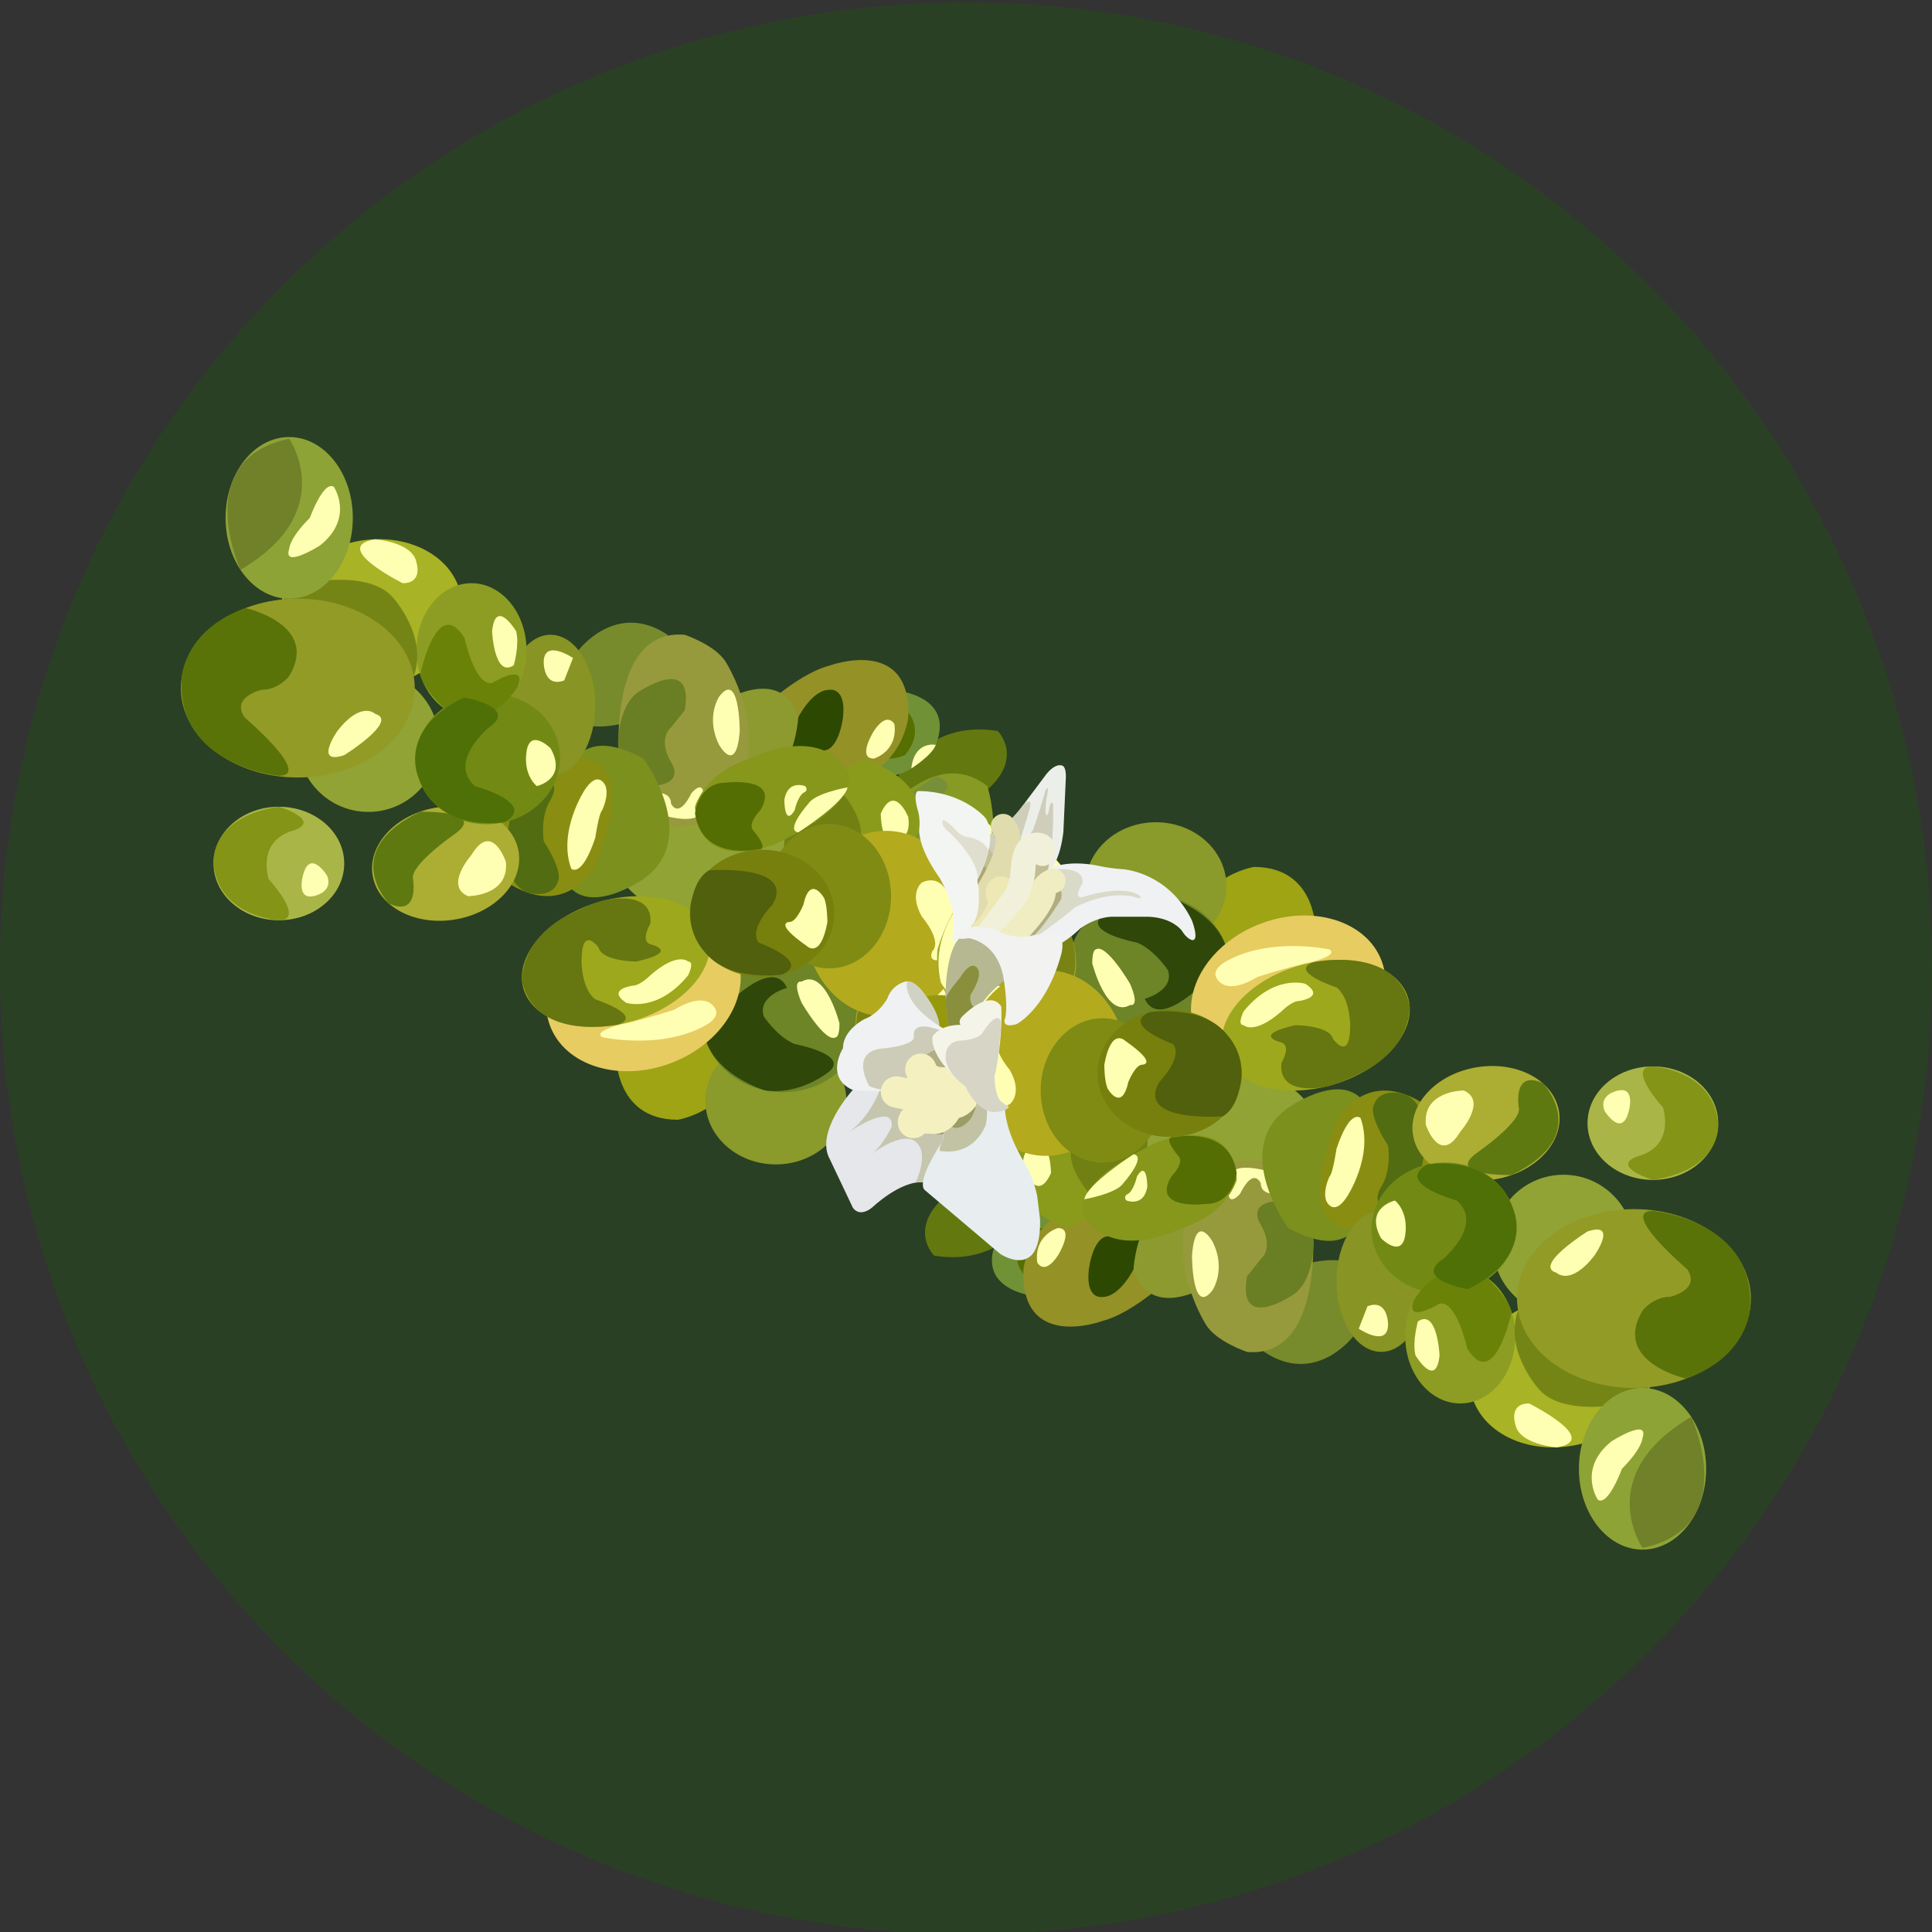 <svg xmlns="http://www.w3.org/2000/svg" viewBox="0 0 864 864">
    <rect x="0" y="0" width="864" height="864" fill="#333333" stroke="none"/>
    <defs>
        <style>
            .Catesbaea-1{fill:#2a4024;}.Catesbaea-2{fill:#63790f;}.Catesbaea-3{fill:#91a335;}.Catesbaea-4{fill:#719136;}.Catesbaea-5{fill:#ffffb3;}.Catesbaea-6{fill:#556f00;}.Catesbaea-7{fill:#949127;}.Catesbaea-8{fill:#2d4800;}.Catesbaea-9{fill:#778b2c;}.Catesbaea-10{fill:#9ea413;}.Catesbaea-11{fill:#8a9a2b;}.Catesbaea-12{fill:#6d8427;}.Catesbaea-13{fill:#2f4709;}.Catesbaea-14{fill:#e7cc61;}.Catesbaea-15{fill:#97990d;}.Catesbaea-16{fill:#798101;}.Catesbaea-17{fill:#a7a927;}.Catesbaea-18{fill:#788313;}.Catesbaea-19{fill:#8d9a30;}.Catesbaea-20{fill:#979a3c;}.Catesbaea-21{fill:#6a7f24;}.Catesbaea-22{fill:#879a23;}.Catesbaea-23{fill:#788f39;}.Catesbaea-24{fill:#7b901d;}.Catesbaea-25{fill:#898e12;}.Catesbaea-26{fill:#526c12;}.Catesbaea-27{fill:#a8b325;}.Catesbaea-28{fill:#a9b647;}.Catesbaea-29{fill:#acad33;}.Catesbaea-30{fill:#889423;}.Catesbaea-31{fill:#8d9d23;}.Catesbaea-32{fill:#728a14;}.Catesbaea-33{fill:#8a9b1b;}.Catesbaea-34{fill:#708012;}.Catesbaea-35{fill:#b3aa1e;}.Catesbaea-36{fill:#86971b;}.Catesbaea-37{fill:#546e03;}.Catesbaea-38{fill:#758515;}.Catesbaea-39{fill:#8ea336;}.Catesbaea-40{fill:#708129;}.Catesbaea-41{fill:#939b27;}.Catesbaea-42{fill:#6a8208;}.Catesbaea-43{fill:#5a7308;}.Catesbaea-44{fill:#839417;}.Catesbaea-45{fill:#5f7911;}.Catesbaea-46{fill:#4f7007;}.Catesbaea-47{fill:#9da81c;}.Catesbaea-48{fill:#667611;}.Catesbaea-49{fill:#808b14;}.Catesbaea-50{fill:#77800d;}.Catesbaea-51{fill:#51600c;}.Catesbaea-52{fill:#e6e7ea;}.Catesbaea-53{fill:#c6c6af;}.Catesbaea-54{fill:#9d9971;}.Catesbaea-55{fill:#f0f1f3;}.Catesbaea-56{fill:#d9dac8;}.Catesbaea-57{fill:#afad81;}.Catesbaea-58{fill:#ecefe9;}.Catesbaea-59{fill:#cfcebb;}.Catesbaea-60{fill:#c2be94;}.Catesbaea-61{fill:#ada673;}.Catesbaea-62,.Catesbaea-65,.Catesbaea-66,.Catesbaea-67,.Catesbaea-79{fill:none;stroke-linecap:round;stroke-miterlimit:10;}.Catesbaea-62{stroke:#e1dcad;}.Catesbaea-62,.Catesbaea-65,.Catesbaea-66,.Catesbaea-67{stroke-width:11px;}.Catesbaea-63{fill:#f2f5f1;}.Catesbaea-64{fill:#e0dfcf;}.Catesbaea-65{stroke:#ede8b4;}.Catesbaea-66{stroke:#f1f1db;}.Catesbaea-67{stroke:#f1edc3;}.Catesbaea-68{fill:#b5b891;}.Catesbaea-69{fill:#898f3d;}.Catesbaea-70{fill:#f2f2f0;}.Catesbaea-71{fill:#d0d3c3;}.Catesbaea-72{fill:#f0f1f2;}.Catesbaea-73{fill:#cdccb9;}.Catesbaea-74{fill:#b2ae82;}.Catesbaea-75{fill:#878148;}.Catesbaea-76{fill:#e8edf0;}.Catesbaea-77{fill:#c2c2a4;}.Catesbaea-78{fill:#9c9c67;}.Catesbaea-79{stroke:#f5f0bf;stroke-width:14px;}.Catesbaea-80{fill:#f4f4e9;}.Catesbaea-81{fill:#d7d5c6;}
        </style>
    </defs>
    <title>rubiaceae</title>
        <g id="c_parviflora_flower">
            <circle class="Catesbaea-1" cx="432" cy="433" r="432"/>
                <g id="leaves-2" data-name="leaves">
                    <path class="Catesbaea-2" d="M397,356.17s12.3-35.38,49.22-29.23c0,0,16.92,16.92-18.46,35.38Z"/><circle class="Catesbaea-3" cx="164.71" cy="331.56" r="31.53"/><ellipse class="Catesbaea-3" cx="318.51" cy="374.62" rx="46.91" ry="37.68"/><path class="Catesbaea-4" d="M398.49,308.49s29.22,1.54,20,24.61c0,0-18.45,26.14-32.3,6.15C386.18,339.25,373.88,310,398.49,308.49Z"/><path class="Catesbaea-5" d="M418.48,333.1s-9.56-2-10.93,10.56C407.55,343.66,416.94,337.71,418.48,333.1Z"/><path class="Catesbaea-6" d="M406.23,318.78s7.64,8.16-1.59,18.93c0,0-16.92,7.69-16.92-10.77C387.72,326.94,397,307.55,406.23,318.78Z"/><path class="Catesbaea-7" d="M370.8,297.72s36.92-13.84,35.38,23.07c0,0-3.08,30.76-40,30.76,0,0-26.15-20-23.07-36.91C343.12,314.64,358.5,300.8,370.8,297.72Z"/><path class="Catesbaea-8" d="M357,320.79s6.15-12.3,13.84-12.3c0,0,7.69-1.54,6.16,12.3,0,0-1.68,14.3-8.53,14.84C368.43,335.63,343.12,343.86,357,320.79Z"/><path class="Catesbaea-5" d="M400,323.87s-3.08-6.15-9.23,3.07c0,0-7.69,12.31,0,12.31C390.8,339.25,401.56,336.17,400,323.87Z"/><path class="Catesbaea-9" d="M258.72,290.8s16.72-22.3,39.8-6.92c0,0,13.84,24.61-10.77,36.91,0,0-23.07,9.23-32.3,0C255.45,320.79,246.6,305.41,258.72,290.8Z"/><path class="Catesbaea-10" d="M275.44,470s-1.53,30.76,27.69,30.76c0,0,27.93-4.39,27.81-33C330.94,467.78,292.36,443.84,275.44,470Z"/><ellipse class="Catesbaea-11" cx="346.96" cy="492.28" rx="31.53" ry="28.45"/><ellipse class="Catesbaea-12" cx="350.04" cy="455.37" rx="36.14" ry="33.07"/><path class="Catesbaea-13" d="M351.94,441.77s-13.44,3.6-10.36,12.83c0,0,6.15,9.23,13.84,12.31,0,0,24.61,4.61,15.38,12.3,0,0-12.77,10.69-28.69,8.42,0,0-25.22-7.42-27.49-27.14C314.62,460.49,343.85,424.33,351.94,441.77Z"/><path class="Catesbaea-5" d="M375.42,457.68s-6.29-25-17-18.66c0,0-4.54-1.34.07,9.43,0,0,10.77,18.46,15.38,15.38C373.88,463.83,375.42,463.83,375.42,457.68Z"/><ellipse class="Catesbaea-14" cx="287.75" cy="443.07" rx="44.6" ry="34.61" transform="translate(-136.84 128.69) rotate(-20.48)"/><path class="Catesbaea-5" d="M320.05,451.53s-3.08-9.23-18.46,0c0,0-12.64,4.14-20.93,5.91,0,0-16,3.31-11.37,6.39,0,0,27.69,6.15,47.68-6.15C317,457.68,321.59,454.6,320.05,451.53Z"/><path class="Catesbaea-15" d="M435.4,376.16s43.07-6.15,43.07,24.61c0,0-6.16,50.76-43.07,41.53C435.4,442.3,389.26,406.92,435.4,376.16Z"/><path class="Catesbaea-16" d="M437.43,393.68s18-8.29,18,7.09c0,0-7.69,6.15-4.62,10.77,0,0,9.23,10.76-4.61,13.84,0,0-15.38,9.23-23.07-7.69C423.1,417.69,416.39,400.43,437.43,393.68Z"/><path class="Catesbaea-5" d="M474.21,386.69a27.5,27.5,0,0,0-21.52-10.48s-8.06,3-.37,7.64c0,0,18.46,7.69,16.92,21.54,0,0-1.54,13.84,4.61,9.22C473.85,414.61,482.25,398.75,474.21,386.69Z"/><path class="Catesbaea-17" d="M412.33,430s35.38,0,32.3,33.84c0,0-15.38,55.37-49.22,24.61,0,0-30.76-35.38,3.08-55.37Z"/><path class="Catesbaea-18" d="M409.2,451.82s26.2,18.16,17,22.78c0,0-9.23-1.54-7.69,4.61,0,0,4.62,6.15-6.15,6.15,0,0-19.82,2.83-23.75-7,0,0-13.51-21,1.27-38.49Z"/><path class="Catesbaea-5" d="M443.12,449s-12.33-22.11-29.25-9.81c0,0-6.15,6.15,6.15,9.23,0,0,15.38,0,15.38,6.15,0,0,4.62,18.46-10.76,30.76,0,0-11.5,7.35,1.94,8.29C426.58,493.65,449.29,474.21,443.12,449Z"/><path class="Catesbaea-19" d="M321.59,314.64s27.68-18.46,35.37,6.15c0,0-1.54,39-35.37,37.18C321.59,358,303.13,331.56,321.59,314.64Z"/><path class="Catesbaea-20" d="M324.66,296.18s29.23,46.15-10.76,72.29c0,0-36.92,9.23-36.92-26.14,0,0-6.15-61.53,29.23-58.45C306.21,283.88,320.05,288.49,324.66,296.18Z"/><path class="Catesbaea-21" d="M284.67,310s26.15-18.46,21.54,7.69l-6.16,7.69s-6.15,4.61,0,15.38c0,0,7.69,10.76-10.76,10.76,0,0-14.66-9.56-12.72-21.7C276.57,329.85,277,316.18,284.67,310Z"/><path class="Catesbaea-5" d="M330.81,326.94s0-27.68-9.22-15.38c0,0-6.16,9.23,0,21.54C321.59,333.1,329.28,346.94,330.81,326.94Z"/><path class="Catesbaea-5" d="M290.83,354.63s9.22-1.54,9.22,4.61c0,0,3.08,7.69,9.23-4.61,0,0,7.69-9.23,4.62,7.69,0,0,0,7.69-20,1.54C293.9,363.86,283.13,357.71,290.83,354.63Z"/><path class="Catesbaea-22" d="M398.49,360.78s21.53-26.14,43.06-9.23c0,0,13.85,43.07-21.53,53.84C420,405.39,389.26,393.08,398.49,360.78Z"/><path class="Catesbaea-5" d="M441.55,368.47s-7.69-1.54-6.15,12.31c0,0,3.08,10.76,6.15,4.61C441.55,385.39,446.17,368.47,441.55,368.47Z"/><path class="Catesbaea-23" d="M418.48,347s10.77,3,1.54,9.14c0,0-9.23,6.15,1.54,20,0,0,13.84,10.77,12.3,15.38L420,405.39l-21.53-44.61Z"/><path class="Catesbaea-24" d="M287.75,339.25s26.15,35.37,0,53.83c0,0-26.15,18.46-35.38,0C252.37,393.08,237,311.56,287.75,339.25Z"/><path class="Catesbaea-25" d="M259.24,339.33s27-3.16,7,47.6c0,0-12.08,23.86-37.57,8.85C228.65,395.78,206.12,342.49,259.24,339.33Z"/><path class="Catesbaea-26" d="M232.31,351.55s21.6-7.69,13.91,6.16c0,0-4.61,6.15-3.07,18.45,0,0,9.22,13.84,6.15,18.46,0,0-1.51,6.76-12.29,4.92C237,399.54,216.86,396.16,232.31,351.55Z"/><ellipse class="Catesbaea-27" cx="165.47" cy="274.65" rx="41.53" ry="33.07" transform="translate(-55.96 42.74) rotate(-12.61)"/><ellipse class="Catesbaea-28" cx="124.72" cy="386.16" rx="29.22" ry="25.38"/><ellipse class="Catesbaea-29" cx="199.31" cy="386.16" rx="33.07" ry="25.38" transform="translate(-59.2 36.85) rotate(-9.2)"/><ellipse class="Catesbaea-30" cx="246.22" cy="315.41" rx="19.99" ry="31.53"/><ellipse class="Catesbaea-31" cx="210.85" cy="290.8" rx="24.61" ry="29.99"/><ellipse class="Catesbaea-32" cx="218.2" cy="339.33" rx="32.3" ry="29.22" transform="translate(-28.7 20.27) rotate(-4.99)"/><path class="Catesbaea-33" d="M386.18,339.25s40,12.3,20,41.53l-56.91,13.84,4.62-36.91Z"/><path class="Catesbaea-34" d="M377.32,355.46s16.55,19.16,1.17,26.85l-29.22,12.31,3.08-36.91Z"/><path class="Catesbaea-5" d="M406.18,365.4S400,350,393.87,363.86c0,0,0,13.84,6.16,12.3C400,376.16,407.72,376.16,406.18,365.4Z"/><ellipse class="Catesbaea-35" cx="396.18" cy="413.08" rx="36.14" ry="41.53"/><path class="Catesbaea-36" d="M335.17,339.33s29.48-15.46,43.32,4.53c0,0,10.77,13.85-32.3,33.84,0,0-33.83,13.84-35.37-16.92C310.82,360.78,314.92,345.57,335.17,339.33Z"/><path class="Catesbaea-37" d="M324.66,350s24.61-3.08,15.38,12.3c0,0-6.15,6.15-3.07,9.23,0,0,7.87,9,1.63,8.36,0,0-24.7,5.34-27.78-16.12C310.82,363.79,312.36,350,324.66,350Z"/><path class="Catesbaea-5" d="M379,352.12s-14.31,2.51-17.38,7.12c0,0-10.77,12.14-4.62,13C357,372.23,377.89,358.83,379,352.12Z"/><path class="Catesbaea-5" d="M360,351.55s-7.69-3.07-9.23,6.16c0,0,0,12.3,4.61,4.61,0,0,1.54-7,4.62-8.13A1.62,1.62,0,0,0,360,351.55Z"/><path class="Catesbaea-38" d="M129,262.16s34.21-9,46.51,4.8c0,0,16,17.19,9.54,35.51l-60.29-29.29Z"/><ellipse class="Catesbaea-39" cx="129.33" cy="231.59" rx="28.45" ry="36.14"/><path class="Catesbaea-40" d="M129.33,196.21s22.56,32.63-21.79,58.61C107.54,254.82,84.73,205.44,129.33,196.21Z"/><ellipse class="Catesbaea-41" cx="133.18" cy="307.72" rx="52.29" ry="39.99"/><path class="Catesbaea-42" d="M187.91,301.68s7.56-36.26,19.86-16.26c0,0,4.61,21.53,12.3,20,0,0,16.36-9.81,11.26,2,0,0-12.79,21.75-32,9.86C199.31,317.29,189.58,308.72,187.91,301.68Z"/><path class="Catesbaea-43" d="M109.83,271.93s33.34,7.34,19.5,30.41c0,0-4.61,6.15-12.3,6.15,0,0-13.85,3.07-7.69,12.3,0,0,30.76,26.15,15.38,26.15,0,0-46.76-4.35-43.38-44.47C81.34,302.47,82.65,281.52,109.83,271.93Z"/><path class="Catesbaea-44" d="M124.72,360.78s20,6.15,6.15,10.77c0,0-15.38,3.07-10.77,21.53,0,0,16.92,18.46,4.62,18.46,0,0-27.69-1.54-29.23-26.15C95.49,385.39,94,365.4,124.72,360.78Z"/><path class="Catesbaea-45" d="M187.91,363s30.63-.65,15.25,10.12c0,0-20,13.84-18.46,20,0,0,3,17.25-10.81,10.93C173.89,404,151.13,380.54,187.91,363Z"/><path class="Catesbaea-46" d="M207.48,311.91s24.9,4.27,11.06,13.5c0,0-18.46,15.38-6.16,26.14,0,0,28.17,7.61,13.32,16.11,0,0-30.46,5.43-38.81-20.72C186.89,346.94,178,326.11,207.48,311.91Z"/><path class="Catesbaea-5" d="M138.56,231.59s6.15-16.92,10.76-13.85c0,0,9.23,13.85-6.15,26.15,0,0-16.92,10.77-13.84,1.54C129.33,245.43,129.33,240.81,138.56,231.59Z"/><path class="Catesbaea-5" d="M167.62,241.17s17.08,1.18,18.62,10.41c0,0,3.07,9.23-6.15,9.23C180.09,260.81,147.47,244.6,167.62,241.17Z"/><path class="Catesbaea-5" d="M230.84,282.34s-9.23-15.38-10.77,0c0,0,.94,21.06,9.7,15.15C229.77,297.49,232.38,288.49,230.84,282.34Z"/><path class="Catesbaea-5" d="M256.25,294.25s-13.1-8.83-13.1,1.93c0,0-.09,11.59,9.18,8.1Z"/><path class="Catesbaea-5" d="M167.78,319.25s-6.15-6.15-16.92,7.69c0,0-10.76,15.39,3.08,10.77C153.94,337.71,178.55,322.33,167.78,319.25Z"/><path class="Catesbaea-5" d="M146.25,391.54s-7.69-12.3-10.77,0c0,0-3.07,10.77,4.62,9.23C140.1,400.77,149.32,399.23,146.25,391.54Z"/><path class="Catesbaea-5" d="M226.23,385.39s-6.16-18.46-15.38-3.08c0,0-12.31,13.85-1.54,18.46C209.31,400.77,227.77,400.77,226.23,385.39Z"/><path class="Catesbaea-5" d="M246.22,334.64s-9.23-9.23-10.76,1.53,4.61,15.38,4.61,15.38S253.91,348.48,246.22,334.64Z"/><path class="Catesbaea-5" d="M270.83,351.55s-3.08-7.69-9.23,1.54c0,0-12.3,18.46-6.15,35.38,0,0,4.61,4.61,10.77-13.85,0,0,1.53-10.76,3.07-12.3C269.29,362.32,272.37,356.17,270.83,351.55Z"/><ellipse class="Catesbaea-47" cx="275.44" cy="429.99" rx="43.07" ry="27.68" transform="translate(-110.91 96.09) rotate(-16.52)"/><path class="Catesbaea-48" d="M271.26,402.48s21.1-4.78,19.57,10.6c0,0-4.62,7.69,0,9.22,0,0,13.84,3.08-6.16,7.69,0,0-15.38,0-16.92-6.15,0,0-7.69-10.76-7.69,6.15,0,0,0,12.31,6.16,16.92,0,0,21.89,7.18,10.17,11.28,0,0-37.15,7.86-42.89-19.4,0,0-1.49-17.79,20.23-29.44C253.73,409.35,267.08,402.64,271.26,402.48Z"/><path class="Catesbaea-5" d="M307.74,430s-4.61-4.61-16.91,6.16c0,0-4.62,4.61-7.7,4.61,0,0-12.3,1.54-3.07,7.69,0,0,13.84,4.61,27.68-12.3C307.74,436.15,310.82,430,307.74,430Z"/><path class="Catesbaea-5" d="M427.71,414.61s-1.54-26.14-15.38-20c0,0-6.15,4.61,0,15.38,0,0,9.23,10.77,4.61,15.38,0,0-2.67,5.72,4.82,3.63C421.76,429,429.25,422.3,427.71,414.61Z"/><ellipse class="Catesbaea-49" cx="370.8" cy="400.77" rx="27.68" ry="32.3"/><ellipse class="Catesbaea-50" cx="340.81" cy="408.46" rx="32.3" ry="28.45"/><path class="Catesbaea-51" d="M317,389.24s39.19-3.08,28.43,15.38c0,0-10.77,10.76-6.16,16.91,0,0,23.89,8.6,10.41,14.3,0,0-24.31,3.65-35-10.71,0,0-9.38-9.74-4.68-25.12C310,400,311.65,392.31,317,389.24Z"/><path class="Catesbaea-5" d="M368.5,401.54s-6.16-10.77-9.23,3.08c0,0-3.08,7.69-6.15,7.69,0,0-7.69,0,7.69,10.76,0,0,6.15,6.16,9.22-10.76C370,412.31,370,404.62,368.5,401.54Z"/>
                </g>
                <g id="leaves-3" data-name="leaves">
                    <path class="Catesbaea-2" d="M466.93,532.27s-12.3,35.38-49.22,29.23c0,0-16.91-16.92,18.46-35.38Z"/><circle class="Catesbaea-3" cx="699.18" cy="556.88" r="31.53"/><ellipse class="Catesbaea-3" cx="545.37" cy="513.82" rx="46.91" ry="37.68"/><path class="Catesbaea-4" d="M465.39,580s-29.22-1.53-20-24.61c0,0,18.46-26.14,32.3-6.15C477.7,549.19,490,578.42,465.39,580Z"/><path class="Catesbaea-5" d="M445.4,555.34s9.57,2,10.93-10.55C456.33,544.79,446.94,550.73,445.4,555.34Z"/><path class="Catesbaea-6" d="M457.66,569.66s-7.65-8.16,1.58-18.93c0,0,16.92-7.69,16.92,10.77C476.16,561.5,466.84,580.89,457.66,569.66Z"/><path class="Catesbaea-7" d="M493.08,590.72s-36.91,13.84-35.38-23.07c0,0,3.08-30.76,40-30.76,0,0,26.15,20,23.07,36.91C520.76,573.8,505.38,587.64,493.08,590.72Z"/><path class="Catesbaea-8" d="M506.92,567.65S500.77,580,493.08,580c0,0-7.69,1.54-6.15-12.3,0,0,1.67-14.3,8.52-14.84C495.45,552.81,520.76,544.58,506.92,567.65Z"/><path class="Catesbaea-5" d="M463.86,564.57s3.07,6.16,9.22-3.07c0,0,7.69-12.31,0-12.31C473.08,549.19,462.32,552.27,463.86,564.57Z"/><path class="Catesbaea-9" d="M605.17,597.64s-16.73,22.3-39.8,6.92c0,0-13.85-24.61,10.76-36.91,0,0,23.07-9.23,32.3,0C608.43,567.65,617.28,583,605.17,597.64Z"/><path class="Catesbaea-10" d="M588.44,418.46S590,387.7,560.75,387.7c0,0-27.92,4.4-27.8,33C533,420.66,571.52,444.61,588.44,418.46Z"/><ellipse class="Catesbaea-11" cx="516.92" cy="396.16" rx="31.53" ry="28.45"/><ellipse class="Catesbaea-12" cx="513.84" cy="433.07" rx="36.14" ry="33.07"/><path class="Catesbaea-13" d="M511.94,446.67s13.44-3.6,10.36-12.83c0,0-6.15-9.23-13.84-12.31,0,0-24.61-4.61-15.38-12.3,0,0,12.78-10.69,28.69-8.42,0,0,25.23,7.42,27.49,27.15C549.26,428,520,464.12,511.94,446.67Z"/><path class="Catesbaea-5" d="M488.46,430.76s6.29,25,17,18.66c0,0,4.55,1.34-.07-9.43,0,0-10.76-18.46-15.38-15.38C490,424.61,488.46,424.61,488.46,430.76Z"/><ellipse class="Catesbaea-14" cx="576.13" cy="445.37" rx="44.6" ry="34.61" transform="translate(-119.42 229.75) rotate(-20.48)"/><path class="Catesbaea-5" d="M543.83,436.92s3.08,9.22,18.46,0c0,0,12.64-4.14,20.93-5.92,0,0,16-3.31,11.37-6.39,0,0-27.69-6.15-47.68,6.15C546.91,430.76,542.3,433.84,543.83,436.92Z"/><path class="Catesbaea-15" d="M428.48,512.28s-43.07,6.15-43.07-24.61c0,0,6.16-50.75,43.07-41.53C428.48,446.14,474.62,481.52,428.48,512.28Z"/><path class="Catesbaea-16" d="M426.45,494.76s-18,8.29-18-7.09c0,0,7.69-6.15,4.61-10.77,0,0-9.23-10.76,4.61-13.84,0,0,15.38-9.23,23.07,7.69C440.78,470.75,447.49,488,426.45,494.76Z"/><path class="Catesbaea-5" d="M389.67,501.75a27.47,27.47,0,0,0,21.52,10.48s8.06-3,.37-7.64c0,0-18.45-7.69-16.92-21.53,0,0,1.54-13.85-4.61-9.23C390,473.83,381.63,489.69,389.67,501.75Z"/><path class="Catesbaea-17" d="M451.55,458.45s-35.37,0-32.3-33.84c0,0,15.38-55.37,49.22-24.61,0,0,30.76,35.38-3.08,55.37Z"/><path class="Catesbaea-18" d="M454.68,436.63s-26.2-18.17-17-22.79c0,0,9.23,1.54,7.69-4.61,0,0-4.62-6.15,6.15-6.15,0,0,19.82-2.82,23.75,7.05,0,0,13.51,21-1.27,38.48Z"/><path class="Catesbaea-5" d="M420.77,439.42s12.32,22.1,29.24,9.8c0,0,6.16-6.15-6.15-9.23,0,0-15.38,0-15.38-6.15,0,0-4.61-18.46,10.77-30.76,0,0,11.49-7.35-1.95-8.29C437.3,394.79,414.59,414.23,420.77,439.42Z"/><path class="Catesbaea-19" d="M542.3,573.8s-27.69,18.46-35.38-6.15c0,0,1.54-39,35.38-37.18C542.3,530.47,560.75,556.88,542.3,573.8Z"/><path class="Catesbaea-20" d="M539.22,592.26S510,546.12,550,520c0,0,36.91-9.23,36.91,26.15,0,0,6.15,61.52-29.22,58.44C557.68,604.56,543.83,600,539.22,592.26Z"/><path class="Catesbaea-21" d="M579.21,578.42s-26.15,18.45-21.53-7.69l6.15-7.69s6.15-4.62,0-15.39c0,0-7.69-10.76,10.76-10.76,0,0,14.67,9.56,12.72,21.7C587.31,558.59,586.9,572.26,579.21,578.42Z"/><path class="Catesbaea-5" d="M533.07,561.5s0,27.68,9.23,15.38c0,0,6.15-9.23,0-21.54C542.3,555.34,534.61,541.5,533.07,561.5Z"/><path class="Catesbaea-5" d="M573.06,533.81s-9.23,1.54-9.23-4.61c0,0-3.08-7.69-9.23,4.61,0,0-7.69,9.23-4.61-7.69,0,0,0-7.69,20-1.54C570,524.58,580.75,530.74,573.06,533.81Z"/><path class="Catesbaea-22" d="M465.39,527.66s-21.53,26.15-43.06,9.23c0,0-13.84-43.07,21.53-53.83C443.86,483.06,474.62,495.36,465.39,527.66Z"/><path class="Catesbaea-5" d="M422.33,520s7.69,1.54,6.15-12.3c0,0-3.08-10.77-6.15-4.62C422.33,503.05,417.71,520,422.33,520Z"/><path class="Catesbaea-23" d="M445.4,541.41s-10.77-3-1.54-9.14c0,0,9.23-6.15-1.54-20,0,0-13.84-10.77-12.3-15.38l13.84-13.84,21.53,44.6Z"/><path class="Catesbaea-24" d="M576.13,549.19s-26.14-35.37,0-53.83c0,0,26.15-18.46,35.38,0C611.51,495.36,626.89,576.88,576.13,549.19Z"/><path class="Catesbaea-25" d="M604.64,549.11s-27,3.16-7-47.6c0,0,12.07-23.86,37.56-8.85C635.23,492.66,657.76,546,604.64,549.11Z"/><path class="Catesbaea-26" d="M631.57,536.89s-21.6,7.69-13.91-6.15c0,0,4.61-6.16,3.08-18.46,0,0-9.23-13.84-6.16-18.46,0,0,1.51-6.76,12.29-4.92C626.87,488.9,647,492.28,631.57,536.89Z"/><ellipse class="Catesbaea-27" cx="698.41" cy="613.79" rx="41.53" ry="33.07" transform="translate(-117.14 167.25) rotate(-12.61)"/><ellipse class="Catesbaea-28" cx="739.17" cy="502.28" rx="29.22" ry="25.38"/><ellipse class="Catesbaea-29" cx="664.57" cy="502.28" rx="33.07" ry="25.38" transform="translate(-71.78 112.76) rotate(-9.2)"/><ellipse class="Catesbaea-30" cx="617.66" cy="573.03" rx="19.99" ry="31.53"/><ellipse class="Catesbaea-31" cx="653.04" cy="597.64" rx="24.61" ry="29.99"/><ellipse class="Catesbaea-32" cx="645.68" cy="549.11" rx="32.3" ry="29.22" transform="translate(-45.33 58.27) rotate(-4.99)"/><path class="Catesbaea-33" d="M477.7,549.19s-40-12.3-20-41.52l56.91-13.85L510,530.74Z"/><path class="Catesbaea-34" d="M486.56,533s-16.55-19.16-1.17-26.85l29.22-12.31-3.08,36.92Z"/><path class="Catesbaea-5" d="M457.7,523.05s6.16,15.38,12.31,1.53c0,0,0-13.84-6.15-12.3C463.86,512.28,456.17,512.28,457.7,523.05Z"/><ellipse class="Catesbaea-35" cx="467.7" cy="475.37" rx="36.14" ry="41.53"/><path class="Catesbaea-36" d="M528.71,549.11s-29.48,15.46-43.32-4.53c0,0-10.77-13.84,32.3-33.84,0,0,33.83-13.84,35.37,16.92C553.06,527.66,549,542.87,528.71,549.11Z"/><path class="Catesbaea-37" d="M539.22,538.43s-24.61,3.07-15.38-12.31c0,0,6.15-6.15,3.08-9.23,0,0-7.88-9-1.64-8.36,0,0,24.71-5.34,27.78,16.12C553.06,524.65,551.52,538.43,539.22,538.43Z"/><path class="Catesbaea-5" d="M484.92,536.32s14.31-2.51,17.39-7.12c0,0,10.76-12.14,4.61-13C506.92,516.21,486,529.61,484.92,536.32Z"/><path class="Catesbaea-5" d="M503.84,536.89s7.69,3.07,9.23-6.15c0,0,0-12.31-4.61-4.62,0,0-1.54,7-4.62,8.13A1.62,1.62,0,0,0,503.84,536.89Z"/><path class="Catesbaea-38" d="M734.93,626.28s-34.22,9-46.52-4.8c0,0-16-17.19-9.53-35.51l60.29,29.29Z"/><ellipse class="Catesbaea-39" cx="734.55" cy="656.86" rx="28.45" ry="36.14"/><path class="Catesbaea-40" d="M734.55,692.23S712,659.6,756.34,633.62C756.34,633.62,779.15,683,734.55,692.23Z"/><ellipse class="Catesbaea-41" cx="730.71" cy="580.72" rx="52.29" ry="39.99"/><path class="Catesbaea-42" d="M676,586.76S668.42,623,656.11,603c0,0-4.61-21.53-12.3-20,0,0-16.35,9.81-11.25-2,0,0,12.78-21.74,32-9.86C664.57,571.15,674.3,579.72,676,586.76Z"/><path class="Catesbaea-43" d="M754.05,616.51s-33.34-7.33-19.5-30.4c0,0,4.62-6.16,12.31-6.16,0,0,13.84-3.07,7.69-12.3,0,0-30.76-26.15-15.38-26.15,0,0,46.75,4.35,43.37,44.47C782.54,586,781.24,606.92,754.05,616.51Z"/><path class="Catesbaea-44" d="M739.17,527.66s-20-6.15-6.16-10.77c0,0,15.38-3.07,10.77-21.53,0,0-16.92-18.46-4.61-18.46,0,0,27.68,1.54,29.22,26.15C768.39,503.05,769.93,523.05,739.17,527.66Z"/><path class="Catesbaea-45" d="M676,525.47s-30.63.65-15.24-10.11c0,0,20-13.85,18.45-20,0,0-3-17.24,10.81-10.93C690,484.43,712.75,507.9,676,525.47Z"/><path class="Catesbaea-46" d="M656.4,576.53s-24.9-4.27-11.06-13.49c0,0,18.46-15.39,6.16-26.15,0,0-28.17-7.6-13.32-16.11,0,0,30.46-5.42,38.81,20.72C677,541.5,685.92,562.33,656.4,576.53Z"/><path class="Catesbaea-5" d="M725.32,656.86s-6.15,16.91-10.76,13.84c0,0-9.23-13.84,6.15-26.15,0,0,16.92-10.76,13.84-1.54C734.55,643,734.55,647.63,725.32,656.86Z"/><path class="Catesbaea-5" d="M696.26,647.27s-17.08-1.18-18.62-10.41c0,0-3.07-9.23,6.16-9.23C683.8,627.63,716.41,643.84,696.26,647.27Z"/><path class="Catesbaea-5" d="M633,606.1s9.23,15.38,10.77,0c0,0-.94-21.06-9.7-15.14C634.11,591,631.5,600,633,606.1Z"/><path class="Catesbaea-5" d="M607.64,594.19s13.1,8.83,13.1-1.93c0,0,.08-11.59-9.19-8.1Z"/><path class="Catesbaea-5" d="M696.1,569.19s6.15,6.15,16.92-7.69c0,0,10.77-15.38-3.08-10.77C709.94,550.73,685.33,566.11,696.1,569.19Z"/><path class="Catesbaea-5" d="M717.63,496.9s7.69,12.3,10.77,0c0,0,3.08-10.77-4.61-9.23C723.79,487.67,714.56,489.21,717.63,496.9Z"/><path class="Catesbaea-5" d="M637.65,503.05s6.16,18.46,15.39,3.08c0,0,12.3-13.85,1.53-18.46C654.57,487.67,636.12,487.67,637.65,503.05Z"/><path class="Catesbaea-5" d="M617.66,553.81s9.23,9.23,10.77-1.54-4.62-15.38-4.62-15.38S610,540,617.66,553.81Z"/><path class="Catesbaea-5" d="M593.05,536.89s3.08,7.69,9.23-1.54c0,0,12.3-18.46,6.15-35.37,0,0-4.61-4.62-10.76,13.84,0,0-1.54,10.76-3.08,12.3C594.59,526.12,591.51,532.27,593.05,536.89Z"/><ellipse class="Catesbaea-47" cx="588.44" cy="458.45" rx="43.07" ry="27.68" transform="translate(-106.08 186.27) rotate(-16.52)"/><path class="Catesbaea-48" d="M592.62,486s-21.1,4.78-19.56-10.6c0,0,4.61-7.69,0-9.23,0,0-13.85-3.08,6.15-7.69,0,0,15.38,0,16.92,6.15,0,0,7.69,10.77,7.69-6.15,0,0,0-12.31-6.15-16.92,0,0-21.9-7.18-10.18-11.28,0,0,37.15-7.85,42.89,19.4,0,0,1.49,17.79-20.23,29.44C610.15,479.09,596.8,485.8,592.62,486Z"/><path class="Catesbaea-5" d="M556.14,458.45s4.61,4.61,16.92-6.15c0,0,4.61-4.62,7.69-4.62,0,0,12.3-1.54,3.07-7.69,0,0-13.84-4.61-27.68,12.31C556.14,452.3,553.06,458.45,556.14,458.45Z"/><path class="Catesbaea-5" d="M436.17,473.83s1.54,26.15,15.38,20c0,0,6.15-4.61,0-15.38,0,0-9.23-10.76-4.61-15.38,0,0,2.68-5.72-4.82-3.63C442.12,459.43,434.63,466.14,436.17,473.83Z"/><ellipse class="Catesbaea-49" cx="493.08" cy="487.67" rx="27.68" ry="32.3"/><ellipse class="Catesbaea-50" cx="523.07" cy="479.98" rx="32.3" ry="28.45"/><path class="Catesbaea-51" d="M546.88,499.21s-39.19,3.07-28.42-15.38c0,0,10.76-10.77,6.15-16.92,0,0-23.89-8.59-10.41-14.3,0,0,24.31-3.65,35,10.71,0,0,9.37,9.74,4.67,25.12C553.92,488.44,552.23,496.13,546.88,499.21Z"/><path class="Catesbaea-5" d="M495.39,486.9s6.15,10.77,9.22-3.07c0,0,3.08-7.69,6.16-7.69,0,0,7.69,0-7.69-10.77,0,0-6.16-6.15-9.23,10.77C493.85,476.14,493.85,483.83,495.39,486.9Z"/>
                </g>
                <g id="flowers">
                    <path class="Catesbaea-52" d="M381.15,487.68s-16.93,18.66-10,30.81L381.36,540s2.61,4.77,8.68,0c0,0,12.59-12.15,23-11.29l24.74-16.05L435.62,481,407.84,468.8Z"/><path class="Catesbaea-53" d="M393.08,488.33s-4.34,11.72-13.89,18.23c0,0,20.84-14.33,19.54-2.61,0,0-4.35,9.12-9.55,12.59,0,0,16.49-13,21.7-4.34,0,0,4.08,4.25-1.43,16.67l2.73-.18,25.61-16.05L435.62,481,408.71,468.8Z"/><path class="Catesbaea-54" d="M403.5,487.89s-.87,13.46,8.25,17.37c0,0,7.38,3,11.28,1.73l13.73-9.38L435.62,481l-18.89-8.53Z"/><path class="Catesbaea-55" d="M464.48,391.32s7.82-8.25,27.78-3.91a81.38,81.38,0,0,0,10,1.31s20.4,1.3,30.81,23c0,0,3.47,9.11,0,8.68,0,0-2.17-.43-4.34-3.91,0,0-3.9-6.07-15.19-6.51H497s-6.51,0-13.89,5.21c0,0-8.68,8.68-16.06,9.55l-24.31-2.6Z"/><path class="Catesbaea-56" d="M474,388.72s11.29-.87,10,6.51c0,0-4.35,6.51,0,6.07,0,0,16.92-6.07,25.6-.87,0,0,1.74,2.17-1.73.87,0,0-10-3.9-26.91,4.34,0,0-17.8,14.76-21.27,14.76l-16.93,1.74,21.7-30.82A16.13,16.13,0,0,1,474,388.72Z"/><path class="Catesbaea-57" d="M462.31,396.53s14.76-3.47,12.16,5.64c0,0-9.12,15.19-14.76,18.23l-16.93,1.74S458.84,397,462.31,396.53Z"/><path class="Catesbaea-58" d="M446.9,418l23.88-30.38s3.47-4.34,4.77-15.63l1.09-24.08s.43-5.65-2.17-5.65c0,0-2.61-.87-6.51,3.91l-13,17.36s-6.8,8.17-12.08,9.51l-10.92,20.87-2.7,25.63Z"/><path class="Catesbaea-59" d="M471,360.5s.41,26.91-4.14,32.12L446.69,417.8l-17.36,1.73,2.6-25.61,10.85-20.83s6.48-2.13,14.74-13c0,0,4.36-4.36,3.06,1.28,0,0-3,10.42-3.91,12.59,0,0-1.3,6.51,5.21-2.61,0,0,3-8.24,5.64-17.79,0,0,2.17-4.34.44,3.9,0,0-.87,6.51,0,7,0,0,.86.87,1.3-3.47C469.26,360.94,470.56,356.6,471,360.5Z"/><path class="Catesbaea-60" d="M441.91,377s.44,3.47,2.17,4.77c0,0,4.34.43,5.65-2.17,0,0,4.34-4.77,1.73,6.51,0,0-.87,4.34,5.21,0,0,0,14.47-6.67,12,2.52A15.73,15.73,0,0,1,466,393.8l-19.27,24-17.36,1.73,2.6-25.61S441.91,373.52,441.91,377Z"/><path class="Catesbaea-61" d="M437.57,386.55s8.25.86,8.25,12.58c0,0-3.66,10.24,9.46,7.94l-9,10.73-16.92,1.73,2.6-25.61S436.27,383.94,437.57,386.55Z"/><path class="Catesbaea-62" d="M435.4,408.25s22.54-29.8,13.22-38.77"/><path class="Catesbaea-63" d="M437.36,392.84s9.54-16.93,3.47-26.91c0,0-10-12.16-30.39-12.16,0,0-2.38.66.22,9.34a21.63,21.63,0,0,1,.44,7.38s-1.31,7.37,9.11,22.13c0,0,6.08,10.42,6.08,17.8,0,0,.43,10-.87,10,0,0-1.3,3,5.64-2.17a19.27,19.27,0,0,0,6.51-12.59,56.49,56.49,0,0,0,0-9.11S436.7,393.92,437.36,392.84Z"/><path class="Catesbaea-64" d="M428,371.79s-6.51-7-6.51-4.34c0,0-.87,1.73,3.48,5.21,0,0,12.58,11.71,12.15,20A46.76,46.76,0,0,0,442,380.67s-.54-4.54-8.79-6.28A8.08,8.08,0,0,1,428,371.79Z"/><path class="Catesbaea-65" d="M446.69,400.87s-1.3-3,.87-3.47c0,0,2.6,0,1.73,3.47,0,0-6.08,14.32-9.55,15.62"/><path class="Catesbaea-66" d="M466.22,381.77s1.74-3.91-2.6-3.91c0,0-5.65-.43-6.08,10.86,0,0-.44,10-5.21,15.19l-9.55,12.58"/><path class="Catesbaea-67" d="M471,393.92s-4.77,1.74-4.34,5.21c0,0,.44,5.21-14.75,20.4"/><path class="Catesbaea-68" d="M453.63,435.59s-10.42,5.64-16.06,15.63l-8.24,10s-5.21,11.72-6.52-16.06c0,0,0-23.44,8.25-26.91l17.36,2.17Z"/><path class="Catesbaea-69" d="M434.1,444.71s5.64-8.25,3-11.72c0,0-2.61-4.34-7.81,4.34,0,0-6.32,7.25-6.42,9.7,0,0,.77,17.72,4.25,16.6,0,0,8.24-7.2,8.24-13.28A6.12,6.12,0,0,1,434.1,444.71Z"/><path class="Catesbaea-70" d="M433.07,419.55s13.83,1.5,16,19.73c0,0,1.74,10.85.44,16.06,0,0-2.17,4.78,5.21,2.61,0,0,13.45-6.95,20-31.69,0,0,2.17-8.68-3.47-8.68a44.5,44.5,0,0,0-11.07,1.08s-7.81,1.31-13.67-2.17c0,0-13.67-5.64-18,1.31C428.46,417.8,425.53,420.87,433.07,419.55Z"/><path class="Catesbaea-71" d="M411.75,442.32s9.55,10.85,8.24,18.23c0,0-18.23,26-18.23-18.23C401.76,442.32,404.8,434.51,411.75,442.32Z"/><path class="Catesbaea-72" d="M423,460.55s-19.1-10-17.36-21.7a11.24,11.24,0,0,0-8.68,7.38s-3.47,6.94-10.42,9.55c0,0-9.55,4.77-9.55,13,0,0-8.24,13,4.34,18.66,0,0,27.78,3.91,51.65-11.28Z"/><path class="Catesbaea-73" d="M388.74,485.72s-9.55-16.06,6.95-16.92c0,0,13.45-1.31,13-5.21,0,0-1.74-7.81,11.28-3h3l10,15.63S403.07,492.67,388.74,485.72Z"/><path class="Catesbaea-74" d="M423,467.49s-18.66,5.65-11.28,14.76c0,0,3.29,2.4,8.37.33L433,475.31Z"/><path class="Catesbaea-75" d="M423,478.78s-15.62,12.59-10,18.66c0,0,7.38,11.29,12.59,4.78,0,0,9.55-8.25,9.11-14.76C434.75,487.46,433.45,480.08,423,478.78Z"/><path class="Catesbaea-76" d="M428.67,496.58A15.5,15.5,0,0,0,421.73,510s-12.15,17.8-8.25,22.14l33.86,28.64s7.81,5.21,13,1.31c0,0,5.21-2.61,4.77-16.93l-1.3-10.42A49.57,49.57,0,0,0,458.19,520s-7.95-12.22-8.75-23.69C449.44,496.32,437.79,479.65,428.67,496.58Z"/><path class="Catesbaea-77" d="M421.73,514.81s13,2.6,19.1-11.72c0,0,2.68-11.28-3.87-14.1,0,0-4.81.21-8.29,7.59,0,0-6.51,3-6.94,13.45C421.73,510,418.26,515.67,421.73,514.81Z"/><path class="Catesbaea-78" d="M434,491.51s5.21.23,0,8.94c0,0-6.08,7.82-10.22,1.54,0,0,2.37-3.9,3.89-4.65C427.59,497.34,431.87,489.92,434,491.51Z"/><path class="Catesbaea-79" d="M428.81,483.42s-13.88,4.1-17-5.26"/><path class="Catesbaea-79" d="M423.9,494.41s-2.6,6.51-6.94,5.64c0,0-8.69-.9-8.47,1.94"/><path class="Catesbaea-79" d="M431.75,483.42,430,491.37s-3.48,4.34-8.25,0"/><path class="Catesbaea-79" d="M400.9,488.33s20.4,4.77,25.17,1.73"/><path class="Catesbaea-80" d="M430.41,454.47s12.15-12.58,17.36-4.34a119,119,0,0,1-3,30.82s0,10.85,4.78,13c0,0,4.34,1.3-2.17,3,0,0-8.25,3.47-15.63-11.29,0,0-15.62-11.28-14.75-22.13,0,0,3-5.21,12.58-5.21C429.54,458.38,428.24,456.64,430.41,454.47Z"/><path class="Catesbaea-81" d="M423,474.44s-1.73-9.12,7.38-9.12c0,0,6.51-.43,8.68-3,0,0,7.41-12,8.69-4.69,0,0-1.31,19-3,23.35,0,0,0,9.45,3,11.67l1.73,1.35s2,.64,1.42,1.19c0,0-1.2,2.07-6.52,2.18,0,0-7.49-.33-12.7-11.62C431.71,485.72,424.33,481,423,474.44Z"/>
                </g>
        </g>
</svg>